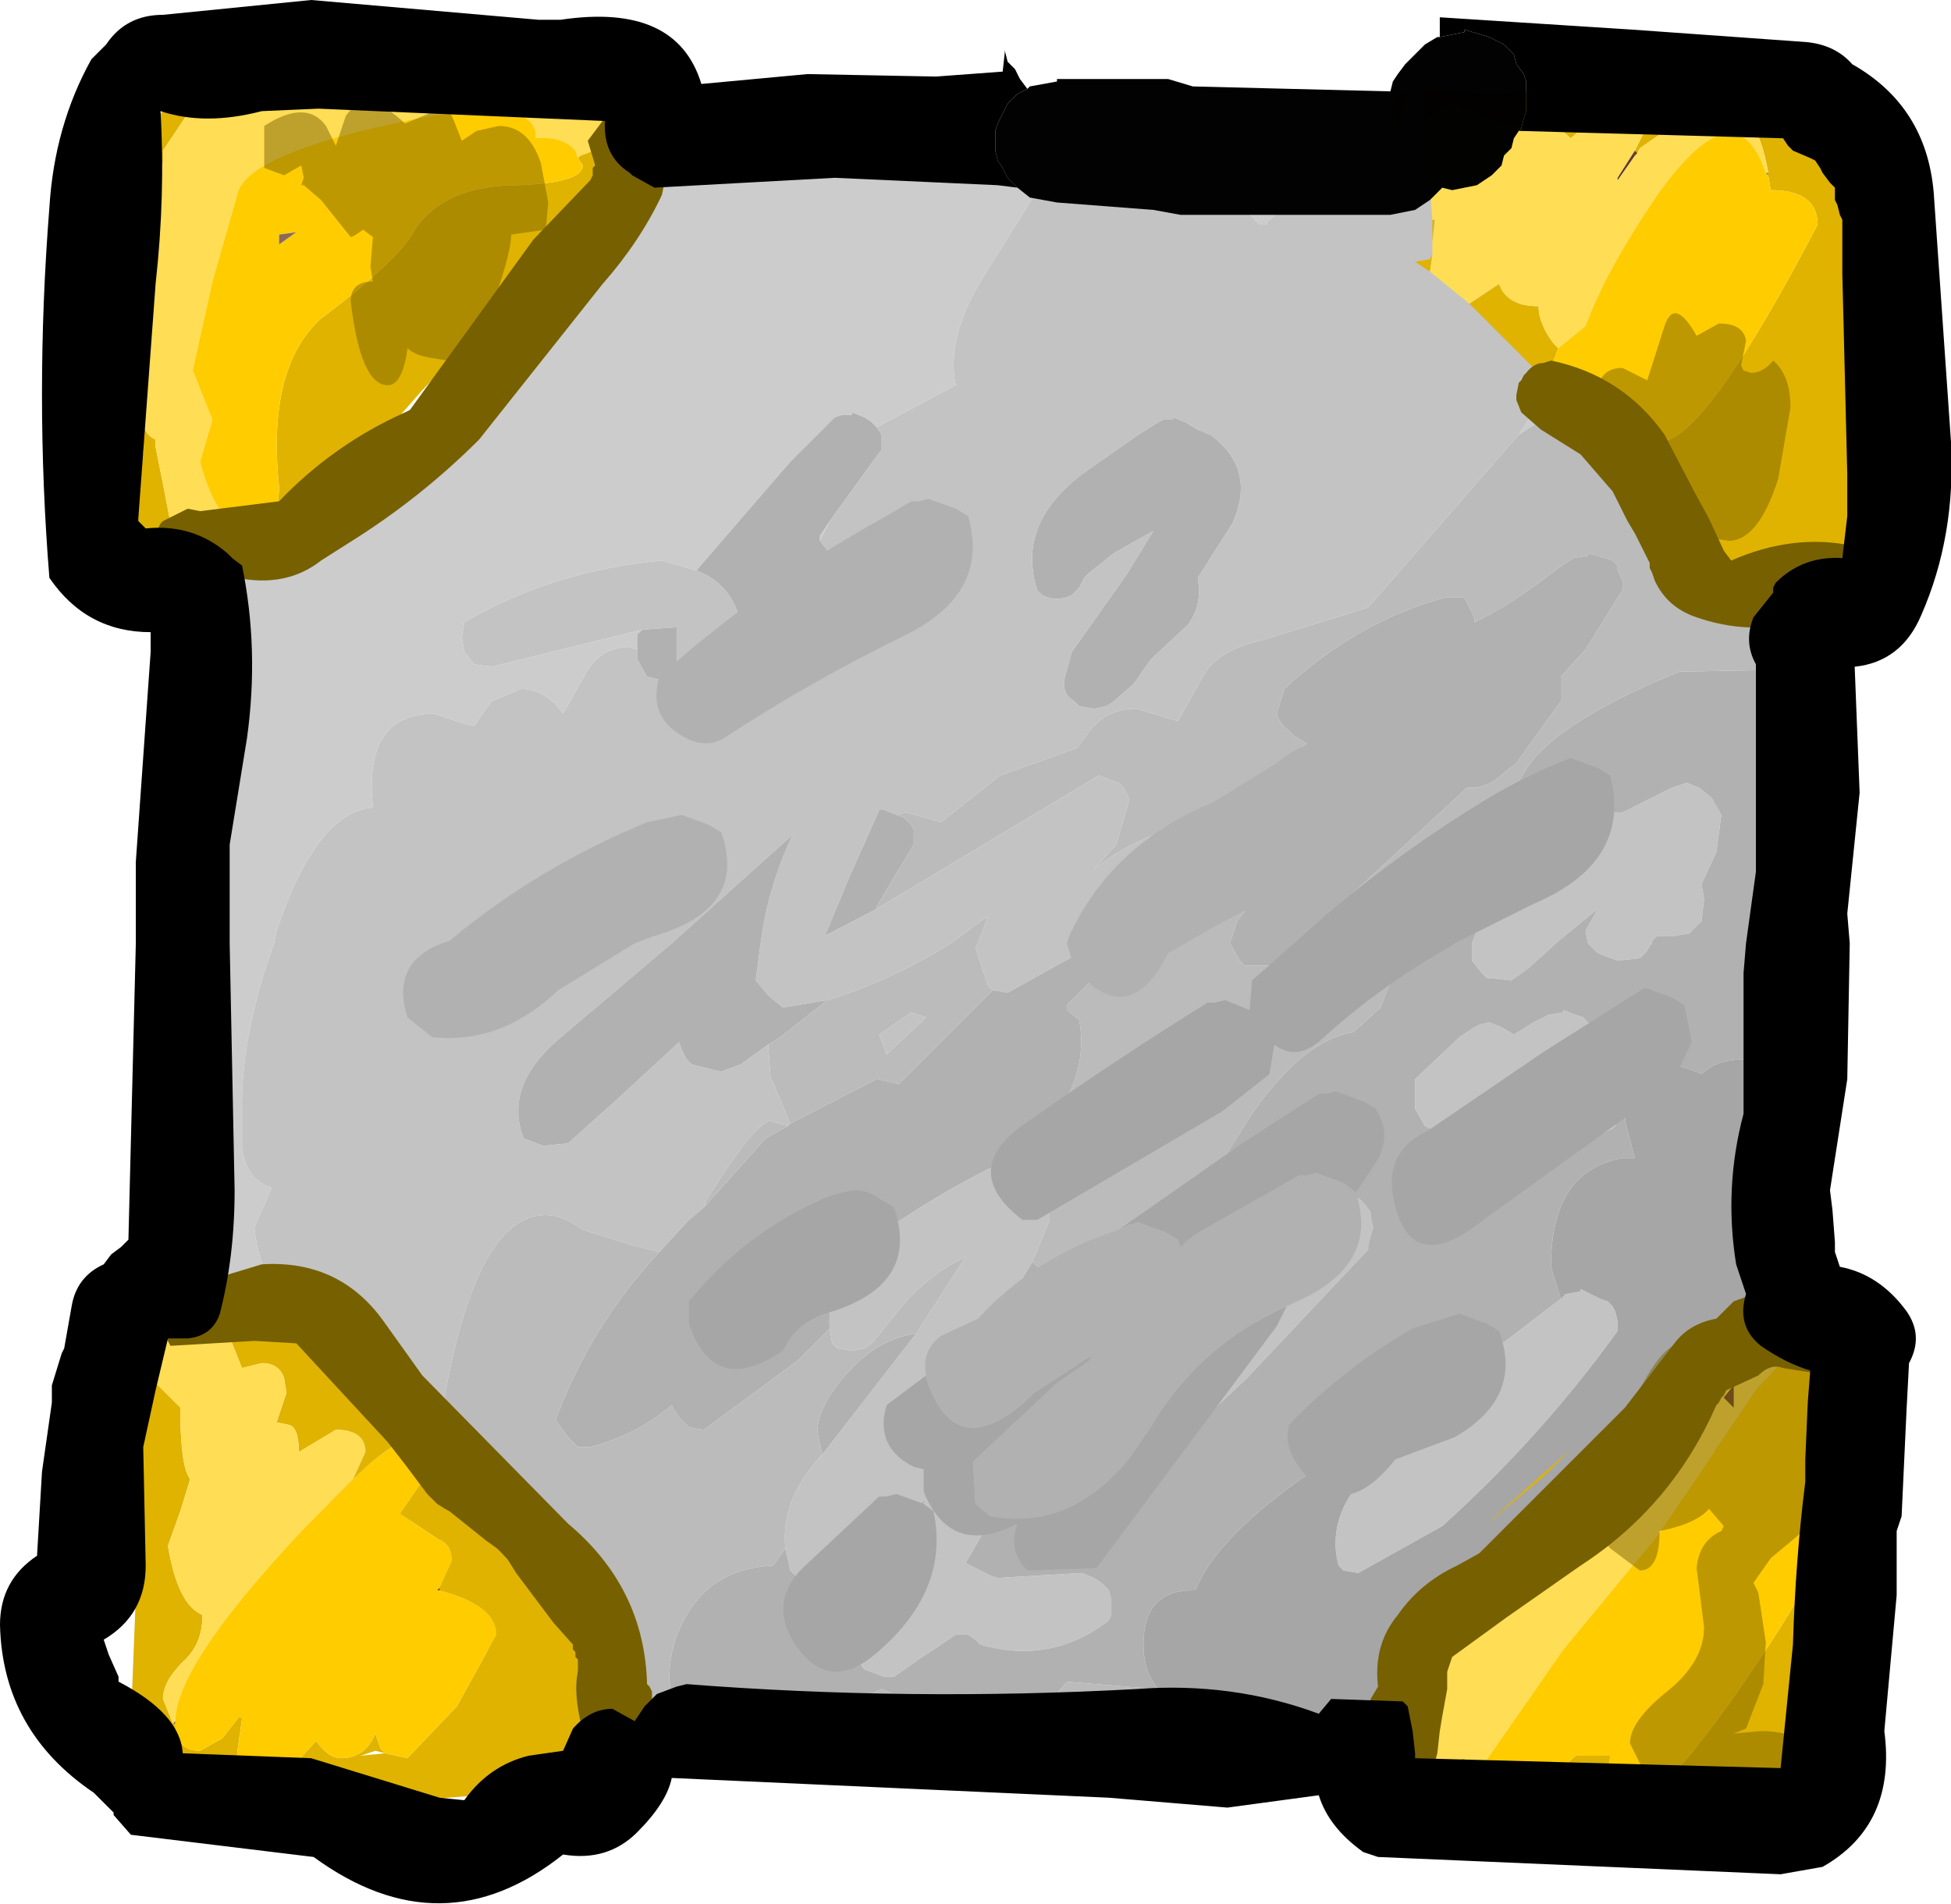 <?xml version="1.0" encoding="UTF-8" standalone="no"?>
<svg xmlns:ffdec="https://www.free-decompiler.com/flash" xmlns:xlink="http://www.w3.org/1999/xlink" ffdec:objectType="shape" height="38.55px" width="39.5px" xmlns="http://www.w3.org/2000/svg">
  <g transform="matrix(1.0, 0.0, 0.0, 1.0, 20.4, 19.1)">
    <path d="M7.25 -16.0 L6.4 -15.65 5.25 -14.6 5.25 -14.55 5.1 -14.55 Q3.8 -15.95 2.75 -15.95 L2.65 -16.0 7.25 -16.0 M1.2 -16.0 L0.7 -15.4 -0.55 -13.4 Q-1.25 -12.2 -1.05 -11.3 L-2.65 -10.45 -2.75 -10.55 -2.9 -10.65 -3.15 -10.75 -3.15 -10.7 -3.35 -10.7 -3.5 -10.65 -4.4 -9.75 -6.3 -7.55 -7.0 -7.75 Q-9.2 -7.55 -11.0 -6.5 L-11.05 -6.2 -11.0 -5.9 -10.8 -5.65 -10.45 -5.6 -7.4 -6.35 -7.5 -6.25 -7.5 -5.95 -7.65 -6.0 Q-8.25 -6.0 -8.55 -5.45 L-9.0 -4.65 Q-9.35 -5.15 -9.85 -5.15 L-10.45 -4.9 -10.8 -4.4 Q-11.05 -4.45 -11.6 -4.65 -13.05 -4.65 -12.85 -2.75 -14.0 -2.65 -14.8 -0.25 L-14.85 0.0 Q-15.5 1.8 -15.5 3.25 L-15.5 4.15 Q-15.4 4.8 -14.9 4.95 L-15.05 5.3 -15.25 5.75 Q-15.1 7.25 -14.05 7.25 L-13.55 7.15 -13.25 7.4 -13.0 8.3 -12.85 8.85 -14.35 7.75 Q-14.4 7.35 -15.0 7.3 L-15.7 7.3 -16.0 7.3 -16.0 -7.9 -15.35 -7.9 Q-14.6 -7.9 -14.4 -8.15 L-11.25 -10.8 Q-8.4 -13.25 -8.05 -14.25 -7.65 -14.3 -7.6 -14.9 L-7.6 -15.6 -7.6 -16.0 1.2 -16.0 M-3.6 -8.55 L-3.8 -8.15 -3.8 -8.25 -3.6 -8.55 M10.35 -10.3 L10.7 -10.85 10.9 -10.65 10.35 -10.3 M3.95 15.6 L4.25 15.7 4.75 16.0 3.3 16.0 3.45 15.9 3.95 15.6 M15.9 7.75 L16.0 7.25 16.0 7.75 15.9 7.75 M-4.45 16.0 L-4.4 15.95 -3.75 15.75 -3.35 15.75 -1.3 15.65 -0.25 16.0 -4.45 16.0 M-0.2 16.0 L0.7 15.55 1.9 15.45 2.55 16.0 -0.2 16.0 M-7.85 -1.0 L-8.8 -0.4 -7.35 -1.9 -7.15 -1.8 -7.85 -1.0 M-8.05 15.95 L-7.85 15.9 -7.5 15.9 -7.3 16.0 -8.05 16.0 -8.05 15.95" fill="#cccccc" fill-rule="evenodd" stroke="none"/>
    <path d="M2.65 -16.0 L2.75 -15.95 Q3.8 -15.95 5.1 -14.55 L5.25 -14.55 5.25 -14.6 6.4 -15.65 7.25 -16.0 7.9 -16.35 Q8.8 -16.7 9.15 -15.9 L10.9 -11.5 10.7 -10.85 10.35 -10.3 7.3 -6.8 6.65 -6.6 5.2 -6.15 Q4.25 -5.95 3.95 -5.4 L3.45 -4.5 2.6 -4.75 Q2.05 -4.75 1.7 -4.35 L1.4 -3.95 -0.15 -3.4 -1.35 -2.45 -2.05 -2.65 -2.25 -2.6 -2.5 -2.7 -2.6 -2.7 -3.2 -1.35 -3.7 -0.15 -2.65 -0.7 1.85 -3.4 2.1 -3.3 2.25 -3.25 2.35 -3.15 2.45 -2.95 2.45 -2.85 2.2 -2.0 1.75 -1.5 Q2.95 -2.45 4.3 -2.4 L4.9 -2.3 5.0 -2.2 5.1 -2.05 5.1 -1.95 5.1 -1.4 4.95 -0.9 4.8 -0.8 4.5 -0.75 4.2 -0.8 4.1 -0.9 4.0 -1.0 3.95 -1.05 3.95 -1.0 2.6 -0.4 1.8 0.0 0.0 1.0 -0.3 0.95 -0.4 0.85 -0.65 0.1 -0.6 0.0 -0.4 -0.55 -1.15 0.0 Q-2.35 0.75 -3.65 1.15 L-4.55 1.3 -4.85 1.05 -5.1 0.75 -5.0 0.0 Q-4.85 -1.15 -4.35 -2.2 L-6.8 0.0 -9.1 1.95 Q-10.2 2.9 -9.8 3.95 L-9.4 4.1 -8.9 4.05 -7.95 3.2 -6.65 2.0 -6.6 2.15 -6.5 2.35 -6.4 2.45 -5.8 2.6 -5.4 2.45 -4.85 2.05 -4.8 2.7 -4.4 3.65 -4.45 3.7 -4.8 3.6 Q-5.1 3.6 -6.1 5.2 L-6.15 5.35 -6.45 5.6 -7.05 6.25 -7.65 6.1 -8.6 5.8 Q-9.0 5.5 -9.35 5.5 -10.85 5.5 -11.5 9.8 L-11.05 10.85 -11.8 11.55 -12.75 12.0 Q-13.8 12.0 -13.75 10.9 -13.75 10.35 -13.25 9.8 L-12.8 9.2 -12.85 8.85 -13.0 8.3 -13.25 7.4 -13.55 7.15 -14.05 7.25 Q-15.1 7.25 -15.25 5.75 L-15.05 5.3 -14.9 4.95 Q-15.4 4.8 -15.5 4.15 L-15.5 3.25 Q-15.5 1.8 -14.85 0.0 L-14.8 -0.25 Q-14.0 -2.65 -12.85 -2.75 -13.05 -4.65 -11.6 -4.65 -11.05 -4.45 -10.8 -4.4 L-10.45 -4.9 -9.85 -5.15 Q-9.35 -5.15 -9.0 -4.65 L-8.55 -5.45 Q-8.25 -6.0 -7.65 -6.0 L-7.5 -5.95 -7.5 -5.75 -7.3 -5.4 -6.9 -5.3 -6.7 -5.25 -6.7 -6.4 -7.4 -6.35 -10.45 -5.6 -10.8 -5.65 -11.0 -5.9 -11.05 -6.2 -11.0 -6.5 Q-9.2 -7.55 -7.0 -7.75 L-6.3 -7.55 Q-5.65 -7.3 -5.45 -6.65 L-5.3 -6.8 Q-4.25 -6.35 -3.45 -7.2 L-3.4 -7.4 -3.4 -7.5 -3.4 -7.55 -3.6 -7.9 -3.8 -8.15 -3.6 -8.55 -3.35 -8.9 -2.55 -10.0 -2.55 -10.1 -2.55 -10.2 -2.55 -10.3 -2.65 -10.45 -1.05 -11.3 Q-1.25 -12.2 -0.55 -13.4 L0.7 -15.4 1.2 -16.0 Q1.75 -16.4 2.65 -16.0 M3.35 -10.65 L3.35 -10.6 3.15 -10.6 3.05 -10.55 2.65 -10.3 1.65 -9.6 Q0.15 -8.55 0.6 -7.15 L0.7 -7.05 Q1.0 -6.9 1.3 -7.05 L1.35 -7.1 1.45 -7.2 1.5 -7.3 1.55 -7.4 1.65 -7.5 2.15 -7.9 2.95 -8.35 2.4 -7.45 1.3 -5.9 1.15 -5.35 Q1.1 -5.05 1.35 -4.9 L1.45 -4.8 1.75 -4.75 2.0 -4.8 2.15 -4.9 2.55 -5.25 2.9 -5.75 3.65 -6.45 Q3.95 -6.85 3.85 -7.4 L4.55 -8.5 Q5.05 -9.6 4.1 -10.3 L3.85 -10.4 3.6 -10.55 3.35 -10.65 M-0.05 4.5 L0.25 4.55 0.65 4.7 0.75 4.8 0.8 4.85 0.85 5.05 0.85 5.15 0.85 5.25 0.85 5.45 0.85 5.6 0.5 6.45 -0.45 8.05 -1.3 9.45 -1.25 9.45 -0.8 9.2 -0.5 9.1 -0.25 9.2 0.05 9.35 0.2 9.45 Q0.55 10.35 -0.1 11.25 L-0.85 12.55 -0.75 12.6 -0.35 12.8 -0.2 12.85 1.5 12.75 1.75 12.85 1.9 12.95 2.0 13.05 2.05 13.1 2.1 13.3 2.1 13.4 2.1 13.5 2.1 13.6 2.05 13.7 2.0 13.75 Q0.85 14.6 -0.55 14.2 L-0.65 14.1 -0.8 14.0 -1.05 14.0 -1.8 14.5 -2.3 14.85 -2.5 14.85 -2.9 14.7 -3.05 14.5 -3.15 13.95 -3.1 13.7 -2.15 12.25 -1.65 11.25 -3.35 12.6 -4.0 12.85 -4.3 12.8 -4.4 12.7 -4.5 12.25 Q-4.6 11.25 -3.75 10.35 L-1.85 7.9 -0.85 6.35 Q-1.7 6.75 -2.3 7.55 L-2.75 8.1 -2.9 8.2 -3.15 8.25 -3.45 8.2 -3.55 8.1 -3.6 7.8 Q-3.7 6.7 -2.45 5.8 -1.45 5.1 -0.35 4.55 L-0.15 4.55 -0.15 4.5 -0.05 4.5 M9.45 -0.4 L9.55 -0.8 9.6 -0.9 11.7 -2.5 11.8 -2.55 12.25 -2.65 12.45 -2.65 13.45 -3.15 13.75 -3.25 14.0 -3.15 14.25 -2.95 14.45 -2.6 14.35 -1.85 14.05 -1.2 14.1 -0.9 14.05 -0.45 13.95 -0.35 13.85 -0.25 13.8 -0.2 13.5 -0.15 13.15 -0.15 13.05 -0.05 13.05 0.0 13.0 0.05 12.95 0.15 12.85 0.25 12.8 0.3 12.35 0.35 11.95 0.2 11.75 0.0 11.7 -0.25 11.95 -0.7 11.1 0.0 10.55 0.5 10.2 0.75 9.7 0.7 9.6 0.6 9.4 0.35 9.4 0.0 9.5 -0.25 9.45 -0.4 M11.2 7.2 L11.3 7.1 11.6 7.05 11.6 7.0 12.0 7.2 12.15 7.25 12.25 7.35 12.3 7.45 12.35 7.65 12.35 7.75 12.35 7.85 Q10.8 10.0 8.8 11.8 L7.1 12.75 6.8 12.7 6.7 12.6 Q6.4 11.45 7.6 10.45 L8.4 9.8 8.95 9.25 9.45 8.75 9.45 8.65 9.45 8.6 9.5 8.5 11.0 7.35 11.2 7.2 M11.65 1.5 L11.75 1.6 11.85 1.8 11.85 1.9 11.85 2.0 11.85 2.1 11.65 2.45 11.3 2.8 11.55 2.8 11.75 2.75 12.0 2.85 12.15 2.95 12.25 3.05 12.35 3.2 12.35 3.3 12.35 3.4 12.35 3.5 12.35 3.6 12.3 3.7 12.25 3.75 9.75 4.85 9.3 4.7 9.1 4.5 9.05 4.45 8.95 4.15 9.0 3.95 8.85 3.9 8.45 3.7 8.25 3.35 8.25 2.75 9.15 1.9 9.45 1.7 9.55 1.65 9.75 1.6 10.0 1.7 10.25 1.85 10.65 1.6 10.95 1.45 11.25 1.4 11.25 1.35 11.5 1.45 11.65 1.5 M7.15 5.2 L7.25 5.3 7.35 5.45 7.35 5.55 7.4 5.75 7.3 6.1 7.3 6.2 4.85 8.8 4.05 9.55 3.6 9.6 3.2 9.45 2.95 9.1 Q2.95 8.85 3.1 8.6 L5.55 5.95 6.45 5.1 6.55 5.05 6.75 5.05 6.75 5.0 7.0 5.1 7.15 5.2 M-7.85 -1.0 L-7.15 -1.8 -7.35 -1.9 -8.8 -0.4 -7.85 -1.0 M-1.65 1.5 L-2.45 2.25 -2.6 1.85 -1.95 1.4 -1.65 1.5" fill="#c3c3c3" fill-rule="evenodd" stroke="none"/>
    <path d="M-11.8 11.55 L-11.05 10.85 -11.5 9.8 Q-10.85 5.5 -9.35 5.5 -9.0 5.5 -8.6 5.8 L-7.65 6.1 -7.05 6.25 Q-8.45 7.75 -9.15 9.65 L-8.9 10.0 -8.7 10.2 -8.45 10.2 Q-7.5 9.95 -6.8 9.35 L-6.75 9.45 -6.65 9.6 -6.55 9.7 -6.45 9.8 -6.15 9.85 -4.25 8.45 -3.6 7.8 -3.55 8.1 -3.45 8.2 -3.15 8.25 -2.9 8.2 -2.75 8.1 -2.3 7.55 Q-1.7 6.75 -0.85 6.35 L-1.85 7.9 Q-2.6 8.0 -3.2 8.65 -3.85 9.35 -3.85 9.9 L-3.75 10.35 Q-4.6 11.25 -4.5 12.25 L-4.75 12.6 Q-5.85 12.65 -6.4 13.45 -6.85 14.1 -6.85 14.9 L-6.7 16.1 -6.8 16.1 -7.3 16.0 -7.5 15.9 -7.85 15.9 -8.05 15.95 -8.35 16.0 Q-9.1 16.0 -9.55 15.2 L-9.85 14.2 -10.25 14.2 -11.0 14.5 Q-12.05 14.5 -12.0 13.4 L-11.6 12.3 -11.5 12.15 -11.8 11.55 M-6.15 5.35 L-6.1 5.2 Q-5.1 3.6 -4.8 3.6 L-4.45 3.7 -4.9 3.95 -6.15 5.35 M-4.4 3.65 L-4.8 2.7 -4.85 2.05 -4.6 1.9 -3.65 1.15 Q-2.35 0.75 -1.15 0.0 L-0.4 -0.55 -0.6 0.0 -0.65 0.1 -0.4 0.85 -0.3 0.95 -2.2 2.85 -2.4 2.8 -2.65 2.75 -4.4 3.65 M2.6 -0.4 L3.95 -1.0 3.95 -0.9 4.05 -0.8 4.5 -0.75 4.8 -0.8 4.95 -0.9 5.1 -1.05 4.65 -0.45 4.5 0.0 4.7 0.35 4.8 0.45 5.35 0.45 5.9 0.0 6.0 -0.1 9.3 -3.15 9.5 -3.15 9.8 -3.25 10.3 -3.65 11.2 -4.9 11.2 -5.0 11.2 -5.2 11.2 -5.4 11.7 -5.95 12.45 -7.15 12.45 -7.25 12.45 -7.35 12.35 -7.55 12.35 -7.65 12.25 -7.75 12.1 -7.8 11.75 -7.9 11.75 -7.85 11.45 -7.8 11.15 -7.6 Q10.2 -6.85 9.45 -6.5 L9.45 -6.6 9.35 -6.8 9.25 -7.0 8.85 -7.0 Q7.05 -6.5 5.6 -5.15 L5.45 -4.65 Q5.5 -4.45 5.7 -4.3 L5.8 -4.2 6.05 -4.05 5.8 -3.8 4.95 -3.05 4.3 -2.4 Q2.95 -2.45 1.75 -1.5 L2.2 -2.0 2.45 -2.85 2.45 -2.95 2.35 -3.15 2.25 -3.25 2.1 -3.3 1.85 -3.4 -2.65 -0.7 -2.65 -0.75 -1.9 -2.0 -1.9 -2.1 -1.9 -2.2 -1.9 -2.3 -1.95 -2.4 -2.0 -2.45 -2.1 -2.55 -2.25 -2.6 -2.05 -2.65 -1.35 -2.45 -0.15 -3.4 1.4 -3.95 1.7 -4.35 Q2.05 -4.75 2.6 -4.75 L3.45 -4.5 3.95 -5.4 Q4.25 -5.95 5.2 -6.15 L6.65 -6.6 7.3 -6.8 10.35 -10.3 10.9 -10.65 11.55 -10.9 Q12.6 -10.9 13.25 -9.2 13.85 -8.9 14.0 -7.95 L14.05 -7.9 14.3 -8.35 Q14.6 -8.75 15.15 -8.75 16.05 -8.75 16.25 -6.8 L16.25 -5.55 13.6 -5.5 Q10.9 -4.4 10.4 -3.35 L9.4 -2.2 8.45 -0.85 8.05 0.0 7.55 1.3 7.0 1.8 Q6.0 1.95 4.95 3.45 L4.25 4.55 3.0 5.55 1.2 7.15 0.95 6.85 0.5 6.45 0.85 5.6 0.85 5.45 0.85 5.25 0.85 5.15 0.85 5.05 0.8 4.85 0.75 4.8 0.65 4.7 0.25 4.55 -0.05 4.5 0.4 4.1 Q1.7 2.95 1.45 1.55 L1.2 1.35 1.2 1.25 1.65 0.8 2.35 0.0 2.6 -0.4 M16.3 -2.35 L16.25 -2.55 Q15.95 -3.5 15.45 -3.35 L15.55 -3.5 16.25 -4.4 16.3 -2.35 M3.05 15.1 Q3.35 15.45 3.95 15.6 L3.45 15.9 3.3 16.0 2.95 16.1 2.55 16.0 1.9 15.45 0.7 15.55 1.2 14.95 3.0 15.1 3.05 15.1 M4.25 15.7 L5.2 15.75 5.5 16.05 5.2 16.1 4.75 16.0 4.25 15.7 M9.1 14.5 L9.75 14.4 Q9.65 14.6 8.65 15.0 L9.1 14.5 M11.25 12.45 L11.25 12.35 11.3 12.2 Q12.05 11.85 12.25 11.0 L12.55 9.85 13.05 9.15 13.1 9.15 13.25 9.35 13.9 10.1 12.55 11.35 11.25 12.45 M16.1 6.55 L16.15 6.5 16.05 7.1 16.1 6.55 M-4.4 15.95 L-4.15 15.5 -3.9 15.45 -3.5 15.5 Q-3.25 15.5 -3.0 15.3 L-2.55 15.1 -1.3 15.65 -3.35 15.75 -3.75 15.75 -4.4 15.95 M-1.65 1.5 L-1.95 1.4 -2.6 1.85 -2.45 2.25 -1.65 1.5 M-6.0 7.05 L-5.9 6.95 -5.75 6.75 Q-5.6 6.7 -5.75 6.85 L-6.0 7.05" fill="#bbbbbb" fill-rule="evenodd" stroke="none"/>
    <path d="M-2.65 -10.45 L-2.55 -10.3 -2.55 -10.2 -2.55 -10.1 -2.55 -10.0 -3.35 -8.9 -3.6 -8.55 -3.8 -8.25 -3.8 -8.15 -3.6 -7.9 -3.4 -7.55 -3.4 -7.5 -3.4 -7.4 -3.45 -7.2 Q-4.25 -6.35 -5.3 -6.8 L-5.45 -6.65 Q-5.65 -7.3 -6.3 -7.55 L-4.4 -9.75 -3.5 -10.65 -3.35 -10.7 -3.15 -10.7 -3.15 -10.75 -2.9 -10.65 -2.75 -10.55 -2.65 -10.45 M-7.4 -6.35 L-6.7 -6.4 -6.7 -5.25 -6.9 -5.3 -7.3 -5.4 -7.5 -5.75 -7.5 -5.95 -7.5 -6.25 -7.4 -6.35 M-7.05 6.25 L-6.45 5.6 -6.15 5.35 -4.9 3.95 -4.45 3.7 -4.4 3.65 -2.65 2.75 -2.4 2.8 -2.2 2.85 -0.3 0.95 0.0 1.0 1.8 0.0 2.6 -0.4 2.35 0.0 1.65 0.8 1.2 1.25 1.2 1.35 1.45 1.55 Q1.7 2.95 0.4 4.1 L-0.05 4.5 -0.15 4.5 -0.15 4.55 -0.35 4.55 Q-1.45 5.1 -2.45 5.8 -3.7 6.7 -3.6 7.8 L-4.25 8.45 -6.15 9.85 -6.45 9.8 -6.55 9.7 -6.65 9.6 -6.75 9.45 -6.8 9.35 Q-7.5 9.95 -8.45 10.2 L-8.7 10.2 -8.9 10.0 -9.15 9.65 Q-8.45 7.75 -7.05 6.25 M-4.85 2.05 L-5.4 2.45 -5.8 2.6 -6.4 2.45 -6.5 2.35 -6.6 2.15 -6.65 2.0 -7.95 3.2 -8.9 4.05 -9.4 4.1 -9.8 3.95 Q-10.2 2.9 -9.1 1.95 L-6.8 0.0 -4.35 -2.2 Q-4.85 -1.15 -5.0 0.0 L-5.1 0.75 -4.85 1.05 -4.55 1.3 -3.65 1.15 -4.6 1.9 -4.85 2.05 M3.95 -1.0 L3.95 -1.05 4.0 -1.0 4.1 -0.9 4.2 -0.8 4.5 -0.75 4.05 -0.8 3.95 -0.9 3.95 -1.0 M4.95 -0.9 L5.1 -1.4 5.1 -1.95 5.1 -2.05 5.0 -2.2 4.9 -2.3 4.3 -2.4 4.95 -3.05 5.8 -3.8 6.05 -4.05 5.8 -4.2 5.7 -4.3 Q5.5 -4.45 5.45 -4.65 L5.6 -5.15 Q7.05 -6.5 8.85 -7.0 L9.25 -7.0 9.35 -6.8 9.45 -6.6 9.45 -6.5 Q10.2 -6.85 11.15 -7.6 L11.45 -7.8 11.75 -7.85 11.75 -7.9 12.1 -7.8 12.25 -7.75 12.35 -7.65 12.35 -7.55 12.45 -7.35 12.45 -7.25 12.45 -7.15 11.7 -5.95 11.2 -5.4 11.2 -5.2 11.2 -5.0 11.2 -4.9 10.3 -3.65 9.8 -3.25 9.5 -3.15 9.3 -3.15 6.0 -0.1 5.9 0.0 5.35 0.45 4.8 0.45 4.7 0.35 4.5 0.0 4.65 -0.45 5.1 -1.05 4.95 -0.9 M-2.65 -0.7 L-3.7 -0.15 -3.2 -1.35 -2.6 -2.7 -2.5 -2.7 -2.25 -2.6 -2.1 -2.55 -2.0 -2.45 -1.95 -2.4 -1.9 -2.3 -1.9 -2.2 -1.9 -2.1 -1.9 -2.0 -2.65 -0.75 -2.65 -0.7 M3.35 -10.65 L3.6 -10.55 3.85 -10.4 4.1 -10.3 Q5.05 -9.6 4.55 -8.5 L3.85 -7.4 Q3.95 -6.85 3.65 -6.45 L2.9 -5.75 2.55 -5.25 2.15 -4.9 2.0 -4.8 1.75 -4.75 1.45 -4.8 1.35 -4.9 Q1.1 -5.05 1.15 -5.35 L1.3 -5.9 2.4 -7.45 2.95 -8.35 2.15 -7.9 1.65 -7.5 1.55 -7.4 1.5 -7.3 1.45 -7.2 1.35 -7.1 1.3 -7.05 Q1.0 -6.9 0.7 -7.05 L0.6 -7.15 Q0.15 -8.55 1.65 -9.6 L2.65 -10.3 3.05 -10.55 3.15 -10.6 3.35 -10.6 3.35 -10.65 M0.5 6.45 L0.95 6.85 1.2 7.15 3.0 5.55 4.25 4.55 4.95 3.45 Q6.0 1.95 7.0 1.8 L7.55 1.3 8.05 0.0 8.45 -0.85 9.4 -2.2 10.4 -3.35 Q10.9 -4.4 13.6 -5.5 L16.25 -5.55 16.4 -4.9 16.25 -4.4 15.55 -3.5 15.45 -3.35 Q15.95 -3.5 16.25 -2.55 L16.3 -2.35 16.65 0.0 16.65 0.35 16.35 4.7 16.15 4.3 Q16.1 2.35 14.9 2.35 14.35 2.35 14.05 2.65 12.5 1.95 12.5 3.6 L12.7 4.35 12.45 4.35 Q11.0 4.6 11.0 6.55 L11.2 7.2 11.0 7.35 9.5 8.5 9.45 8.6 9.45 8.65 8.95 9.25 8.4 9.8 Q7.5 9.75 6.15 10.7 4.25 12.0 3.8 13.1 L3.75 13.1 Q2.75 13.1 2.75 14.2 2.75 14.75 3.05 15.1 L3.0 15.1 1.2 14.95 0.7 15.55 -0.2 16.0 -0.25 16.0 -1.3 15.65 -2.55 15.1 -3.0 15.3 Q-3.25 15.5 -3.5 15.5 L-3.9 15.45 -4.15 15.5 -4.4 15.95 -4.45 16.0 Q-5.0 16.75 -5.65 16.75 -6.45 16.75 -6.7 16.1 L-6.85 14.9 Q-6.85 14.1 -6.4 13.45 -5.85 12.65 -4.75 12.6 L-4.5 12.25 -4.4 12.7 -4.3 12.8 -4.0 12.85 -3.35 12.6 -1.65 11.25 -2.15 12.25 -3.1 13.7 -3.15 13.95 -3.05 14.5 -2.9 14.7 -2.5 14.85 -2.3 14.85 -1.8 14.5 -1.05 14.0 -0.8 14.0 -0.65 14.1 -0.55 14.2 Q0.85 14.6 2.0 13.75 L2.05 13.7 2.1 13.6 2.1 13.5 2.1 13.4 2.1 13.3 2.05 13.1 2.0 13.05 1.9 12.95 1.75 12.85 1.5 12.75 -0.2 12.85 -0.35 12.8 -0.75 12.6 -0.85 12.55 -0.1 11.25 Q0.55 10.35 0.2 9.45 L0.05 9.35 -0.25 9.2 -0.5 9.1 -0.8 9.2 -1.25 9.45 -1.3 9.45 -0.45 8.05 0.5 6.45 M9.45 -0.4 L9.5 -0.25 9.4 0.0 9.4 0.35 9.6 0.6 9.7 0.7 10.2 0.75 10.55 0.5 11.1 0.0 11.95 -0.7 11.7 -0.25 11.75 0.0 11.95 0.2 12.35 0.35 12.8 0.3 12.85 0.25 12.95 0.15 13.0 0.05 13.05 0.0 13.05 -0.05 13.15 -0.15 13.5 -0.15 13.8 -0.2 13.85 -0.25 13.95 -0.35 14.05 -0.45 14.1 -0.9 14.05 -1.2 14.35 -1.85 14.45 -2.6 14.25 -2.95 14.0 -3.15 13.75 -3.25 13.45 -3.15 12.45 -2.65 12.25 -2.65 11.8 -2.55 11.7 -2.5 9.6 -0.9 9.55 -0.8 9.45 -0.4 M7.75 15.45 L7.55 14.9 7.7 14.6 8.05 14.3 8.75 14.5 9.1 14.5 8.65 15.0 8.0 15.5 7.75 15.45 M12.55 9.85 L12.95 9.2 13.05 9.15 12.55 9.85 M13.1 9.15 L15.2 7.55 15.8 6.65 16.1 6.55 16.05 7.1 16.0 7.25 15.9 7.75 Q15.35 10.35 14.5 10.35 L13.9 10.1 13.25 9.35 13.1 9.15 M11.65 1.5 L11.5 1.45 11.25 1.35 11.25 1.4 10.95 1.45 10.65 1.6 10.25 1.85 10.0 1.7 9.75 1.6 9.55 1.65 9.45 1.7 9.15 1.9 8.25 2.75 8.25 3.35 8.45 3.7 8.85 3.9 9.0 3.95 8.95 4.15 9.05 4.45 9.1 4.5 9.3 4.7 9.75 4.85 12.25 3.75 12.3 3.7 12.35 3.6 12.35 3.5 12.35 3.4 12.35 3.3 12.35 3.2 12.25 3.05 12.15 2.95 12.0 2.85 11.75 2.75 11.55 2.8 11.3 2.8 11.65 2.45 11.85 2.1 11.85 2.0 11.85 1.9 11.85 1.8 11.75 1.6 11.65 1.5 M7.15 5.2 L7.0 5.1 6.75 5.0 6.75 5.05 6.55 5.05 6.45 5.1 5.55 5.95 3.1 8.6 Q2.95 8.85 2.95 9.1 L3.2 9.45 3.6 9.6 4.05 9.55 4.85 8.8 7.3 6.2 7.3 6.1 7.4 5.75 7.35 5.55 7.35 5.45 7.25 5.3 7.15 5.2 M-6.0 7.05 L-5.75 6.85 Q-5.6 6.7 -5.75 6.75 L-5.9 6.95 -6.0 7.05 M-1.85 7.9 L-3.75 10.35 -3.85 9.9 Q-3.85 9.35 -3.2 8.65 -2.6 8.0 -1.85 7.9" fill="#b1b1b1" fill-rule="evenodd" stroke="none"/>
    <path d="M11.2 7.2 L11.0 6.55 Q11.0 4.6 12.45 4.35 L12.7 4.35 12.5 3.6 Q12.5 1.95 14.05 2.65 14.35 2.35 14.9 2.35 16.1 2.35 16.15 4.3 L16.35 4.7 16.5 5.5 16.2 6.45 16.15 6.5 16.1 6.55 15.8 6.65 15.2 7.55 13.1 9.15 13.05 9.15 12.95 9.2 12.55 9.85 12.25 11.0 Q12.05 11.85 11.3 12.2 L11.25 12.35 11.25 12.45 Q11.2 14.05 9.75 14.4 L9.1 14.5 8.75 14.5 8.05 14.3 7.7 14.6 7.55 14.9 7.75 15.45 7.75 15.5 7.5 16.2 Q7.2 16.6 6.7 16.6 6.15 16.6 5.5 16.05 L5.2 15.75 4.25 15.7 3.95 15.6 Q3.35 15.45 3.05 15.1 2.75 14.75 2.75 14.2 2.75 13.1 3.75 13.1 L3.8 13.1 Q4.25 12.0 6.15 10.7 7.5 9.75 8.4 9.8 L7.6 10.45 Q6.4 11.45 6.7 12.6 L6.8 12.7 7.1 12.75 8.8 11.8 Q10.8 10.0 12.35 7.85 L12.35 7.75 12.35 7.65 12.3 7.45 12.25 7.35 12.15 7.25 12.0 7.2 11.6 7.0 11.6 7.05 11.3 7.1 11.2 7.2 M9.45 8.65 L9.45 8.75 8.95 9.25 9.45 8.65" fill="#a6a6a6" fill-rule="evenodd" stroke="none"/>
    <path d="M15.4 -15.6 Q15.2 -16.75 14.75 -16.75 L14.4 -16.6 14.2 -16.45 13.6 -16.65 12.8 -16.1 12.75 -16.0 12.7 -16.05 13.0 -16.65 Q13.0 -17.55 12.35 -17.1 L11.4 -16.3 10.9 -16.75 10.3 -16.5 9.0 -17.0 Q8.75 -17.0 8.45 -16.65 L8.4 -17.3 9.8 -17.2 13.0 -17.45 15.9 -17.2 15.95 -17.15 Q16.65 -17.0 17.25 -16.3 L17.5 -15.75 17.35 -11.95 17.35 -11.9 17.35 -11.3 Q17.45 -8.3 17.15 -7.5 L15.95 -7.5 14.7 -7.3 14.6 -7.3 11.6 -10.7 11.85 -10.9 12.0 -10.75 Q12.6 -10.15 13.2 -10.15 14.1 -10.15 16.4 -14.55 16.4 -15.25 15.45 -15.25 L15.4 -15.55 15.4 -15.6 M11.15 -12.05 L10.9 -11.4 9.35 -12.95 9.95 -13.35 Q10.1 -12.9 10.75 -12.9 10.75 -12.55 11.05 -12.15 L11.15 -12.05 M8.6 -14.65 L8.65 -14.65 8.6 -14.2 8.6 -14.65 M8.6 -13.95 L8.55 -13.6 8.25 -13.8 8.55 -13.85 8.6 -13.95 M7.85 -16.5 L7.75 -16.75 Q7.75 -17.15 8.15 -17.25 L8.1 -17.15 7.85 -16.5 M11.4 10.25 L10.85 10.8 9.65 11.8 11.0 10.6 11.4 10.25 M8.5 13.85 L8.6 13.95 Q8.0 14.9 8.0 15.7 L7.95 15.05 7.7 14.35 8.5 13.85 M8.1 16.75 L8.65 17.1 Q9.0 17.1 9.2 16.5 L9.5 16.6 9.65 16.6 9.5 17.0 9.5 17.3 9.5 17.35 8.05 17.25 8.1 16.8 8.1 16.75 M10.55 17.35 L10.85 17.05 11.5 16.45 12.2 16.45 12.15 16.9 Q12.15 17.25 12.5 17.35 L12.0 17.3 11.95 17.3 11.35 17.3 10.55 17.35 M12.8 17.35 Q13.35 17.2 14.85 15.05 16.4 12.8 16.4 12.35 L16.15 11.3 16.4 10.4 16.65 9.5 16.5 8.35 16.9 8.35 17.3 8.1 17.25 9.75 17.5 12.95 17.25 15.85 17.2 15.9 Q17.05 16.6 16.35 17.2 L15.8 17.45 12.8 17.35 M7.35 16.6 L7.45 17.05 7.25 16.8 7.35 16.6 M16.45 12.4 L16.4 12.5 16.5 12.8 16.45 12.4 M-11.5 -17.5 L-7.8 -17.3 -7.9 -16.85 -7.65 -15.35 -7.55 -15.0 -7.6 -14.9 -7.6 -14.85 Q-9.3 -13.9 -11.85 -11.2 L-14.4 -8.3 -15.6 -8.25 -15.7 -8.25 -15.65 -8.3 -15.5 -8.4 -15.35 -8.4 Q-14.75 -8.4 -14.75 -9.25 -15.0 -11.65 -13.9 -12.65 -12.3 -13.85 -12.0 -14.45 -11.4 -15.35 -9.9 -15.35 -8.6 -15.4 -8.6 -15.75 L-8.7 -15.9 -8.65 -15.95 Q-8.0 -16.15 -8.0 -16.65 -8.0 -17.35 -11.5 -17.4 L-11.5 -17.5 M-16.85 -8.0 L-17.0 -7.9 -17.05 -7.9 Q-17.9 -7.9 -17.5 -9.95 L-17.75 -13.15 -17.5 -16.05 -17.45 -16.1 Q-17.3 -16.8 -16.6 -17.4 L-16.05 -17.65 -12.25 -17.5 -12.25 -17.4 -13.05 -17.4 -13.45 -17.4 -14.1 -17.4 -15.9 -17.15 -16.5 -16.95 -17.1 -16.05 -17.1 -15.8 -17.35 -15.2 -17.3 -13.75 -17.5 -10.95 Q-17.6 -10.35 -17.25 -10.2 L-17.25 -10.05 -17.1 -9.3 -16.85 -8.0 M-15.8 7.85 L-14.5 7.7 -12.3 10.1 Q-12.7 10.3 -13.25 10.85 L-13.0 10.3 Q-13.0 9.85 -13.6 9.85 L-14.35 10.3 Q-14.35 9.8 -14.55 9.75 L-14.8 9.7 -14.6 9.1 -14.65 8.8 Q-14.75 8.5 -15.1 8.5 L-15.5 8.6 -15.8 7.85 M-11.75 10.75 L-8.4 14.3 Q-8.9 14.6 -8.65 15.75 L-8.55 17.3 -10.05 17.2 -13.25 17.45 -16.15 17.2 -16.2 17.15 -17.5 16.3 -17.75 15.75 -17.6 11.95 -17.6 11.9 -17.6 11.3 Q-17.7 8.7 -17.45 7.75 L-17.0 7.85 Q-17.35 8.15 -17.35 8.8 L-16.75 9.4 Q-16.75 10.6 -16.55 10.85 L-16.75 11.5 -17.0 12.2 Q-16.8 13.4 -16.3 13.6 -16.3 14.2 -16.7 14.55 -17.1 14.95 -17.1 15.3 L-16.9 15.8 -16.85 15.8 Q-16.85 16.35 -16.35 16.35 L-15.9 16.1 -15.55 15.65 -15.5 15.7 -15.6 16.4 Q-15.55 17.0 -15.0 17.0 -14.75 17.0 -14.45 16.65 L-14.0 16.15 Q-13.75 16.5 -13.5 16.5 -13.0 16.5 -12.8 16.0 L-12.7 16.3 -12.6 16.4 -12.15 16.5 -11.15 15.45 -10.35 14.0 Q-10.35 13.4 -11.5 13.1 L-11.5 13.05 -11.25 12.5 Q-11.25 12.15 -11.55 12.05 L-12.3 11.55 -11.75 10.75 M-13.1 16.45 L-12.6 16.4 -12.8 16.35 -13.1 16.45" fill="#dfb300" fill-rule="evenodd" stroke="none"/>
    <path d="M12.75 -16.0 L12.8 -16.1 13.6 -16.65 14.2 -16.45 14.4 -16.6 14.75 -16.75 Q15.2 -16.75 15.4 -15.6 L15.35 -15.6 Q14.75 -17.4 13.15 -15.15 12.1 -13.6 11.7 -12.5 L11.15 -12.05 11.05 -12.15 Q10.75 -12.55 10.75 -12.9 10.1 -12.9 9.95 -13.35 L9.35 -12.95 8.55 -13.6 8.6 -13.95 8.6 -14.15 8.6 -14.2 8.65 -14.65 8.6 -14.65 8.45 -16.55 8.45 -16.65 Q8.75 -17.0 9.0 -17.0 L10.3 -16.5 10.9 -16.75 11.4 -16.3 12.35 -17.1 Q13.0 -17.55 13.0 -16.65 L12.7 -16.05 12.35 -15.5 12.35 -15.45 12.7 -15.95 12.75 -16.0 M14.5 9.2 L14.7 9.4 14.7 8.9 14.7 8.95 14.5 9.2 M15.8 8.35 L15.15 9.05 13.15 12.0 11.25 14.3 9.65 16.6 9.5 16.6 9.2 16.5 Q9.0 17.1 8.65 17.1 L8.1 16.75 8.0 15.7 Q8.0 14.9 8.6 13.95 L8.5 13.85 14.4 8.3 15.8 8.35 M-11.5 -17.4 Q-8.0 -17.35 -8.0 -16.65 -8.0 -16.15 -8.65 -15.95 L-8.7 -15.9 -8.75 -16.05 Q-9.0 -16.35 -9.55 -16.3 -9.5 -17.25 -12.45 -16.6 -15.45 -15.95 -15.6 -15.15 L-16.1 -13.4 -16.5 -11.6 -16.1 -10.6 -16.35 -9.75 Q-16.05 -8.6 -15.5 -8.4 L-15.65 -8.3 -15.7 -8.25 -16.85 -8.0 -17.1 -9.3 -17.25 -10.05 -17.25 -10.2 Q-17.6 -10.35 -17.5 -10.95 L-17.3 -13.75 -17.35 -15.2 -17.1 -15.8 -17.1 -16.05 -16.5 -16.95 -15.9 -17.15 -14.1 -17.4 -13.45 -17.4 -13.05 -17.4 -12.25 -17.4 -12.15 -17.4 -11.6 -17.4 -11.5 -17.4 M-17.0 7.85 L-16.25 7.85 -15.8 7.85 -15.5 8.6 -15.1 8.5 Q-14.75 8.5 -14.65 8.8 L-14.6 9.1 -14.8 9.7 -14.55 9.75 Q-14.35 9.8 -14.35 10.3 L-13.6 9.85 Q-13.0 9.85 -13.0 10.3 L-13.25 10.85 -14.2 11.8 Q-16.85 14.6 -16.85 15.75 L-16.9 15.8 -17.1 15.3 Q-17.1 14.95 -16.7 14.55 -16.3 14.2 -16.3 13.6 -16.8 13.4 -17.0 12.2 L-16.75 11.5 -16.55 10.85 Q-16.75 10.6 -16.75 9.4 L-17.35 8.8 Q-17.35 8.15 -17.0 7.85" fill="#ffdd55" fill-rule="evenodd" stroke="none"/>
    <path d="M12.7 -16.05 L12.75 -16.0 12.7 -15.95 12.7 -16.05 M-11.5 -17.5 L-11.5 -17.4 -11.6 -17.5 -11.5 -17.5" fill="#9a2716" fill-rule="evenodd" stroke="none"/>
    <path d="M12.7 -15.95 L12.35 -15.45 12.35 -15.5 12.7 -16.05 12.7 -15.95 M14.5 9.2 L14.7 8.95 14.7 8.9 14.7 9.4 14.5 9.2 M-12.25 -17.5 L-12.2 -17.5 -12.15 -17.5 -11.6 -17.5 -11.5 -17.4 -11.6 -17.4 -12.15 -17.4 -12.25 -17.4 -12.25 -17.5 M-11.5 13.1 L-11.55 13.1 -11.5 13.05 -11.5 13.1" fill="#62382b" fill-rule="evenodd" stroke="none"/>
    <path d="M15.4 -15.55 L15.45 -15.25 Q16.4 -15.25 16.4 -14.55 14.1 -10.15 13.2 -10.15 12.6 -10.15 12.0 -10.75 L11.85 -10.9 11.6 -10.7 11.15 -11.15 10.9 -11.4 11.15 -12.05 11.7 -12.5 Q12.1 -13.6 13.15 -15.15 14.75 -17.4 15.35 -15.6 L15.4 -15.55 M9.65 16.6 L11.25 14.3 13.15 12.0 15.15 9.05 15.8 8.35 16.5 8.35 16.65 9.5 16.4 10.4 16.15 11.3 16.4 12.35 Q16.4 12.8 14.85 15.05 13.35 17.2 12.8 17.35 L12.7 17.35 12.5 17.35 Q12.15 17.25 12.15 16.9 L12.2 16.45 11.5 16.45 10.85 17.05 10.55 17.35 10.0 17.6 Q9.6 17.6 9.5 17.35 L9.5 17.3 9.5 17.0 9.65 16.6 M-8.7 -15.9 L-8.6 -15.75 Q-8.6 -15.4 -9.9 -15.35 -11.4 -15.35 -12.0 -14.45 -12.3 -13.85 -13.9 -12.65 -15.0 -11.65 -14.75 -9.25 -14.75 -8.4 -15.35 -8.4 L-15.5 -8.4 Q-16.05 -8.6 -16.35 -9.75 L-16.1 -10.6 -16.5 -11.6 -16.1 -13.4 -15.6 -15.15 Q-15.45 -15.95 -12.45 -16.6 -9.5 -17.25 -9.55 -16.3 -9.0 -16.35 -8.75 -16.05 L-8.7 -15.9 M-14.75 -14.15 L-14.4 -14.4 -14.75 -14.35 -14.75 -14.15 M-12.3 10.1 L-11.75 10.75 -12.3 11.55 -11.55 12.05 Q-11.25 12.15 -11.25 12.5 L-11.5 13.05 -11.55 13.1 -11.5 13.1 Q-10.35 13.4 -10.35 14.0 L-11.15 15.45 -12.15 16.5 -12.6 16.4 -12.7 16.3 -12.8 16.0 Q-13.0 16.5 -13.5 16.5 -13.75 16.5 -14.0 16.15 L-14.45 16.65 Q-14.75 17.0 -15.0 17.0 -15.55 17.0 -15.6 16.4 L-15.5 15.7 -15.55 15.65 -15.9 16.1 -16.35 16.35 Q-16.85 16.35 -16.85 15.8 L-16.85 15.75 Q-16.85 14.6 -14.2 11.8 L-13.25 10.85 Q-12.7 10.3 -12.3 10.1" fill="#ffcc00" fill-rule="evenodd" stroke="none"/>
    <path d="M15.4 -15.6 L15.4 -15.55 15.35 -15.6 15.4 -15.6 M-14.75 -14.15 L-14.75 -14.35 -14.4 -14.4 -14.75 -14.15 M-16.9 15.8 L-16.85 15.75 -16.85 15.8 -16.9 15.8" fill="#8a695a" fill-rule="evenodd" stroke="none"/>
    <path d="M-15.8 7.85 L-16.25 7.85 -17.0 7.85 -17.45 7.75 -17.8 7.5 Q-17.8 7.2 -15.8 6.9 L-13.8 7.05 -13.8 7.2 -13.25 7.75 -10.95 10.35 Q-10.4 11.4 -8.85 12.75 -7.55 13.9 -7.55 14.4 L-7.6 14.8 -7.85 14.85 -7.9 14.8 -7.8 16.8 -7.8 17.45 -8.15 17.6 -8.55 17.3 -8.65 15.75 Q-8.9 14.6 -8.4 14.3 L-11.75 10.75 -12.3 10.1 -14.5 7.7 -15.8 7.85" fill="#776000" fill-rule="evenodd" stroke="none"/>
    <path d="M15.85 -10.85 L15.6 -9.4 Q15.2 -8.15 14.6 -8.15 L13.6 -8.3 Q12.6 -8.3 12.6 -9.7 12.05 -9.7 11.95 -10.15 L11.95 -10.65 11.95 -11.2 Q12.0 -11.65 12.45 -11.65 L12.95 -11.4 13.3 -12.5 Q13.5 -13.1 13.95 -12.3 L14.4 -12.55 Q14.9 -12.55 14.95 -12.2 L14.85 -11.7 14.9 -11.6 15.05 -11.55 Q15.3 -11.55 15.5 -11.8 15.85 -11.5 15.85 -10.85 M14.1 8.3 L14.15 7.7 Q14.5 7.5 15.1 8.05 15.5 8.35 15.85 8.25 L16.35 8.1 16.5 8.15 Q16.65 7.65 17.1 7.9 17.85 8.3 17.85 9.9 L17.8 11.05 17.5 11.1 16.85 10.1 16.85 10.6 16.9 10.65 17.45 11.35 17.45 13.3 17.1 13.45 Q16.35 13.45 16.2 12.85 L16.15 12.1 16.05 11.95 15.45 12.45 15.1 12.95 15.2 13.15 15.35 14.15 15.3 15.0 14.95 15.9 14.7 16.0 15.25 15.95 Q16.3 15.95 16.35 16.75 16.35 16.95 13.55 17.6 L12.95 16.9 12.6 16.2 Q12.6 15.75 13.35 15.15 14.1 14.55 14.1 13.85 L13.95 12.65 Q14.0 12.1 14.45 11.9 L14.5 11.8 14.2 11.45 Q13.95 11.75 13.2 11.9 13.2 12.7 12.8 12.7 L12.2 12.25 11.85 11.8 12.45 9.8 Q13.15 8.1 13.65 8.1 13.9 8.1 14.1 8.3 M-10.05 -14.35 Q-10.05 -14.0 -10.4 -13.0 -10.85 -11.8 -11.35 -11.8 L-11.65 -11.85 Q-12.0 -11.9 -12.15 -12.05 -12.25 -11.3 -12.55 -11.3 -13.1 -11.3 -13.3 -13.0 -13.3 -13.4 -12.85 -13.4 L-12.9 -13.7 -12.85 -14.3 -13.05 -14.45 Q-13.25 -14.3 -13.3 -14.3 L-13.9 -15.05 -14.25 -15.35 -14.3 -15.35 -14.25 -15.5 -14.3 -15.75 -14.65 -15.55 -15.05 -15.7 -15.05 -16.55 Q-14.2 -17.1 -13.8 -16.55 L-13.6 -16.15 -13.4 -16.75 Q-13.0 -17.35 -12.2 -16.6 L-11.6 -16.85 Q-11.4 -17.2 -11.15 -16.5 L-11.05 -16.25 -10.75 -16.45 -10.3 -16.55 Q-9.7 -16.55 -9.45 -15.8 L-9.3 -15.0 -9.35 -14.45 -10.05 -14.35" fill="#776000" fill-opacity="0.478" fill-rule="evenodd" stroke="none"/>
    <path d="M-8.4 -15.6 L-8.4 -15.7 -8.35 -15.75 -8.5 -16.25 -8.05 -16.85 -7.95 -16.85 -7.8 -16.9 Q-6.9 -16.75 -6.85 -15.85 L-7.0 -15.15 Q-7.45 -14.2 -8.2 -13.35 L-10.7 -10.2 Q-11.9 -9.0 -13.35 -8.1 L-13.9 -7.75 Q-14.6 -7.2 -15.6 -7.4 L-15.9 -7.35 -17.05 -7.45 -17.15 -7.6 -17.2 -7.65 -17.25 -7.75 -17.3 -8.0 -17.3 -8.2 -17.25 -8.35 -17.2 -8.4 -17.15 -8.5 -17.1 -8.55 -16.6 -8.8 -16.35 -8.75 -14.75 -8.95 Q-13.65 -10.1 -12.2 -10.75 L-12.1 -10.8 -9.6 -14.25 -8.45 -15.45 -8.4 -15.55 -8.4 -15.6" fill="#776000" fill-rule="evenodd" stroke="none"/>
    <path d="M14.7 7.25 L15.25 7.05 15.4 7.0 Q16.35 7.05 17.0 7.75 17.35 8.1 17.05 8.55 L16.65 8.75 15.7 8.6 Q15.45 8.5 15.2 8.75 L14.55 9.05 14.5 9.15 14.45 9.2 14.4 9.3 14.35 9.35 Q13.45 11.4 11.6 12.6 L10.1 13.65 9.0 14.45 8.9 14.75 8.9 15.1 8.8 15.65 8.75 15.95 8.7 16.4 8.55 16.95 8.25 17.15 7.55 17.05 7.5 16.95 7.45 16.9 7.4 16.85 7.35 16.75 7.3 16.25 7.35 15.3 7.5 15.05 Q7.4 14.2 7.9 13.6 8.35 12.95 9.1 12.6 L9.55 12.35 12.5 9.4 13.5 8.1 Q13.8 7.7 14.35 7.6 L14.7 7.25" fill="#776000" fill-rule="evenodd" stroke="none"/>
    <path d="M17.35 -7.75 L17.25 -7.15 Q15.7 -6.0 13.95 -6.6 13.35 -6.8 13.1 -7.35 L13.05 -7.5 13.0 -7.6 13.0 -7.7 12.85 -8.0 12.7 -8.3 12.55 -8.55 12.25 -9.15 11.6 -9.9 10.8 -10.4 10.4 -10.75 10.3 -11.0 10.3 -11.1 10.35 -11.35 10.4 -11.4 10.45 -11.5 10.5 -11.55 Q10.65 -11.75 10.85 -11.75 L11.0 -11.8 Q12.45 -11.5 13.3 -10.3 L13.9 -9.15 14.2 -8.6 14.5 -7.95 14.65 -7.75 Q15.9 -8.3 17.1 -8.05 L17.35 -7.75" fill="#776000" fill-rule="evenodd" stroke="none"/>
    <path d="M-16.75 7.0 L-15.1 6.5 Q-13.5 6.4 -12.6 7.7 L-11.85 8.75 -8.9 11.75 Q-7.35 13.05 -7.3 15.0 L-7.25 15.05 -7.2 15.15 -7.2 15.2 -7.2 15.3 -7.2 15.35 -7.15 15.4 -7.1 15.75 -7.15 16.1 -7.25 16.35 -7.3 16.4 -7.8 16.6 -8.25 16.45 -8.5 16.05 -8.7 15.15 -8.7 14.5 -8.75 14.45 -8.75 14.35 -8.8 14.3 -8.8 14.2 -9.2 13.75 -9.95 12.75 -10.2 12.35 -10.55 12.1 -11.3 11.5 Q-11.4 11.45 -11.55 11.35 L-11.75 11.15 -12.2 10.55 -12.55 10.1 -14.4 8.1 -15.25 8.05 -16.95 8.15 -17.0 8.05 -17.05 8.0 -17.1 7.95 -17.15 7.85 -17.2 7.8 -17.2 7.6 -17.2 7.5 -17.1 7.25 Q-17.0 7.05 -16.75 7.0" fill="#776000" fill-rule="evenodd" stroke="none"/>
    <path d="M10.35 -16.45 L10.4 -16.5 10.45 -16.7 10.5 -16.85 10.5 -17.05 10.5 -17.25 10.5 -17.45 10.45 -17.6 10.3 -17.8 10.25 -18.0 10.05 -18.2 9.75 -18.35 9.25 -18.5 9.25 -18.45 8.75 -18.35 8.75 -18.5 8.75 -18.7 8.75 -18.75 12.65 -18.5 16.15 -18.25 Q16.75 -18.2 17.1 -17.8 18.6 -16.95 18.75 -15.2 L19.1 -10.15 Q19.2 -8.25 18.5 -6.65 18.1 -5.7 17.15 -5.6 L17.25 -3.05 17.0 -0.6 17.05 0.0 17.0 2.75 16.65 5.0 16.7 5.4 16.75 6.05 16.75 6.25 16.85 6.55 Q17.65 6.7 18.2 7.45 18.55 7.95 18.25 8.5 L18.2 9.45 18.1 11.6 18.0 11.9 18.0 13.2 17.75 15.95 Q18.0 17.85 16.5 18.7 L15.65 18.85 7.5 18.5 7.2 18.4 Q6.5 17.9 6.3 17.25 L4.45 17.5 2.05 17.3 -6.8 16.9 Q-6.9 17.4 -7.5 18.0 -8.1 18.6 -9.0 18.45 -11.45 20.4 -14.05 18.5 L-17.75 18.05 -18.1 17.65 -18.1 17.6 -18.5 17.2 Q-20.35 15.95 -20.4 13.8 -20.4 12.9 -19.65 12.4 L-19.55 10.7 -19.35 9.3 -19.35 8.95 -19.15 8.3 -19.1 8.2 -18.95 7.35 Q-18.85 6.75 -18.3 6.5 L-18.15 6.3 -17.95 6.15 -17.8 6.0 -17.65 0.0 -17.65 -1.65 -17.35 -5.9 -17.35 -6.3 Q-18.65 -6.3 -19.4 -7.4 -19.7 -11.1 -19.4 -14.9 -19.3 -16.55 -18.55 -17.9 L-18.25 -18.2 Q-17.85 -18.8 -17.1 -18.8 L-14.1 -19.1 -9.5 -18.7 -9.05 -18.7 Q-6.7 -19.05 -6.2 -17.4 L-4.05 -17.6 -1.45 -17.55 -0.1 -17.65 -0.05 -18.1 -0.05 -18.05 0.0 -17.85 0.15 -17.7 0.25 -17.5 0.4 -17.3 0.2 -17.2 0.0 -17.0 -0.1 -16.8 -0.2 -16.6 -0.25 -16.45 -0.25 -16.25 -0.25 -16.05 -0.2 -15.85 -0.1 -15.7 0.0 -15.5 0.2 -15.3 -0.2 -15.35 -3.5 -15.5 -7.15 -15.3 -7.6 -15.55 -7.65 -15.6 Q-8.2 -15.95 -8.15 -16.65 L-13.95 -16.9 -15.1 -16.85 Q-16.25 -16.55 -17.15 -16.85 -17.05 -15.15 -17.25 -13.35 L-17.6 -8.6 -17.6 -8.55 -17.45 -8.4 Q-16.5 -8.5 -15.8 -7.9 L-15.75 -7.85 -15.7 -7.8 -15.5 -7.65 Q-15.15 -5.95 -15.4 -4.15 L-15.75 -2.0 -15.75 0.0 -15.65 5.0 Q-15.65 6.35 -15.95 7.5 -16.1 7.95 -16.6 8.0 L-17.0 8.0 -17.25 9.05 -17.5 10.2 -17.45 12.6 Q-17.45 13.6 -18.3 14.1 L-18.2 14.4 -18.0 14.85 -18.0 14.95 Q-16.75 15.6 -16.7 16.4 L-14.1 16.5 -11.5 17.3 -11.0 17.35 Q-10.5 16.65 -9.7 16.45 L-9.0 16.35 -8.8 15.9 Q-8.45 15.5 -8.0 15.5 L-7.55 15.75 -7.35 15.45 -7.2 15.3 -7.1 15.2 -6.7 15.05 -6.5 15.0 Q-2.0 15.35 2.6 15.1 4.55 14.95 6.3 15.6 L6.55 15.3 8.0 15.35 8.1 15.45 8.2 15.95 8.25 16.4 8.25 16.5 15.65 16.7 15.9 14.2 Q15.95 12.5 16.15 10.9 L16.15 10.45 16.2 9.3 16.25 8.65 Q15.75 8.5 15.25 8.15 14.75 7.75 14.95 7.1 L14.75 6.5 Q14.5 4.95 14.9 3.45 L14.9 0.6 14.95 0.0 15.15 -1.45 15.15 -3.8 15.15 -5.65 Q14.9 -6.1 15.1 -6.6 L15.5 -7.1 15.5 -7.2 15.55 -7.3 Q16.1 -7.85 16.9 -7.8 L17.0 -8.65 17.0 -9.5 16.9 -13.55 16.9 -14.65 16.85 -14.75 16.8 -14.95 16.75 -15.05 16.75 -15.25 16.75 -15.3 16.65 -15.4 16.5 -15.6 16.45 -15.7 16.35 -15.85 16.25 -15.9 15.9 -16.05 15.8 -16.15 15.7 -16.3 10.35 -16.45" fill="#000000" fill-rule="evenodd" stroke="none"/>
    <path d="M11.95 -3.55 L12.2 -3.4 Q12.65 -1.65 10.65 -0.8 L9.05 0.0 8.9 0.1 Q7.5 0.9 6.35 1.95 5.85 2.4 5.4 2.05 L5.3 2.65 4.35 3.4 0.6 5.6 0.3 5.6 Q-1.0 4.6 0.35 3.65 2.2 2.35 4.05 1.2 L4.2 1.2 4.4 1.15 4.9 1.35 4.95 0.75 5.8 0.0 Q7.6 -1.65 9.75 -2.95 10.6 -3.45 11.4 -3.75 L11.95 -3.55 M13.45 1.1 L13.7 1.25 13.85 2.0 13.45 2.85 10.05 5.3 9.5 5.7 Q8.1 6.75 7.8 5.1 7.65 4.2 8.5 3.8 L10.85 2.2 12.9 0.9 13.45 1.1 M2.25 5.8 L4.75 4.05 6.3 3.05 6.45 3.05 6.65 3.0 7.2 3.2 7.45 3.35 Q7.8 3.9 7.45 4.45 L7.05 5.05 7.0 5.0 6.8 4.85 6.25 4.65 6.05 4.7 5.9 4.7 4.05 5.75 Q3.75 5.9 3.5 6.15 L3.45 6.0 3.2 5.85 2.65 5.65 2.45 5.7 2.25 5.8 M5.65 7.35 L5.45 7.75 1.8 12.65 0.4 12.7 Q0.0 12.3 0.2 11.75 -1.15 12.45 -1.7 11.1 L-1.7 10.65 -1.9 10.6 Q-2.7 10.2 -2.45 9.35 L-1.65 8.75 -1.65 8.8 Q-1.05 10.65 0.55 9.1 L1.7 8.35 1.65 8.45 1.0 8.9 -0.7 10.5 -0.65 11.35 -0.35 11.6 Q1.25 11.9 2.45 10.45 L2.9 9.8 Q3.85 8.15 5.65 7.35 M9.7 7.7 L9.95 7.85 Q10.45 9.2 9.05 10.0 L7.85 10.45 Q6.7 11.9 5.8 10.45 5.6 10.1 5.7 9.75 6.8 8.6 8.2 7.8 L9.15 7.5 9.7 7.7 M-3.1 5.0 Q-2.8 5.0 -2.55 5.2 -2.45 5.25 -2.3 5.35 -1.75 6.95 -3.7 7.5 -4.3 7.7 -4.55 8.25 -5.95 9.2 -6.45 7.7 L-6.45 7.25 Q-5.4 5.95 -3.9 5.25 -3.5 5.05 -3.1 5.0 M-1.7 11.35 L-1.5 11.5 Q-1.15 13.15 -2.75 14.45 -3.65 15.15 -4.3 14.2 -4.85 13.35 -4.15 12.65 L-2.6 11.2 -2.45 11.2 -2.25 11.15 -1.7 11.35" fill="#a6a6a6" fill-rule="evenodd" stroke="none"/>
    <path d="M5.65 -1.05 Q4.6 -0.6 3.6 0.0 L3.25 0.2 Q2.45 1.8 1.35 0.5 L1.2 0.0 1.25 -0.15 Q2.1 -2.0 4.15 -2.85 L5.45 -3.65 Q5.9 -4.05 6.5 -4.1 L7.05 -3.9 7.25 -3.75 Q7.7 -1.95 5.65 -1.05 M7.05 5.05 Q7.55 6.55 5.75 7.3 L5.65 7.35 Q3.85 8.15 2.9 9.8 L2.45 10.45 Q1.25 11.9 -0.35 11.6 L-0.65 11.35 -0.7 10.5 1.0 8.9 1.65 8.45 1.7 8.35 0.55 9.1 Q-1.05 10.65 -1.65 8.8 L-1.65 8.75 Q-1.75 8.25 -1.35 7.95 L-0.6 7.6 Q0.55 6.35 2.25 5.8 L2.45 5.7 2.65 5.65 3.2 5.85 3.45 6.0 3.5 6.15 Q3.75 5.9 4.05 5.75 L5.9 4.7 6.05 4.7 6.25 4.65 6.8 4.85 7.0 5.0 7.05 5.05 M-1.8 -8.95 L-1.6 -9.0 -1.05 -8.8 -0.8 -8.65 Q-0.35 -7.1 -2.05 -6.25 -4.0 -5.3 -5.75 -4.15 -6.1 -3.95 -6.5 -4.15 -7.3 -4.55 -7.05 -5.4 -5.15 -7.1 -2.9 -8.4 -2.45 -8.65 -1.95 -8.95 L-1.8 -8.95 M-5.8 -2.25 Q-5.25 -0.7 -7.15 -0.15 L-7.55 0.0 -9.1 0.95 Q-10.25 2.05 -11.65 1.9 L-12.15 1.5 Q-12.5 0.4 -11.45 0.0 L-11.3 -0.05 Q-9.5 -1.55 -7.3 -2.45 L-6.6 -2.6 -6.05 -2.4 -5.8 -2.25" fill="#b1b1b1" fill-rule="evenodd" stroke="none"/>
    <path d="M8.75 -18.35 L9.25 -18.45 9.25 -18.5 9.75 -18.35 10.05 -18.2 10.25 -18.0 10.3 -17.8 10.45 -17.6 10.5 -17.45 10.5 -17.25 10.5 -17.05 10.5 -16.85 10.45 -16.7 10.4 -16.5 10.35 -16.45 10.25 -16.3 10.2 -16.1 10.05 -15.95 10.0 -15.75 9.8 -15.55 9.5 -15.35 9.0 -15.25 8.8 -15.3 8.75 -15.25 8.55 -15.05 8.25 -14.85 7.75 -14.75 3.5 -14.75 2.95 -14.85 1.0 -15.0 0.45 -15.1 0.2 -15.3 0.0 -15.5 -0.1 -15.7 -0.2 -15.85 -0.25 -16.05 -0.25 -16.25 -0.25 -16.45 -0.2 -16.6 -0.1 -16.8 0.0 -17.0 0.2 -17.2 0.4 -17.3 0.45 -17.35 1.0 -17.45 1.0 -17.5 3.25 -17.5 3.75 -17.35 7.75 -17.25 7.8 -17.45 7.9 -17.6 8.05 -17.8 8.25 -18.0 8.45 -18.2 8.7 -18.35 8.75 -18.35" fill="#000000" fill-opacity="0.992" fill-rule="evenodd" stroke="none"/>
  </g>
</svg>

